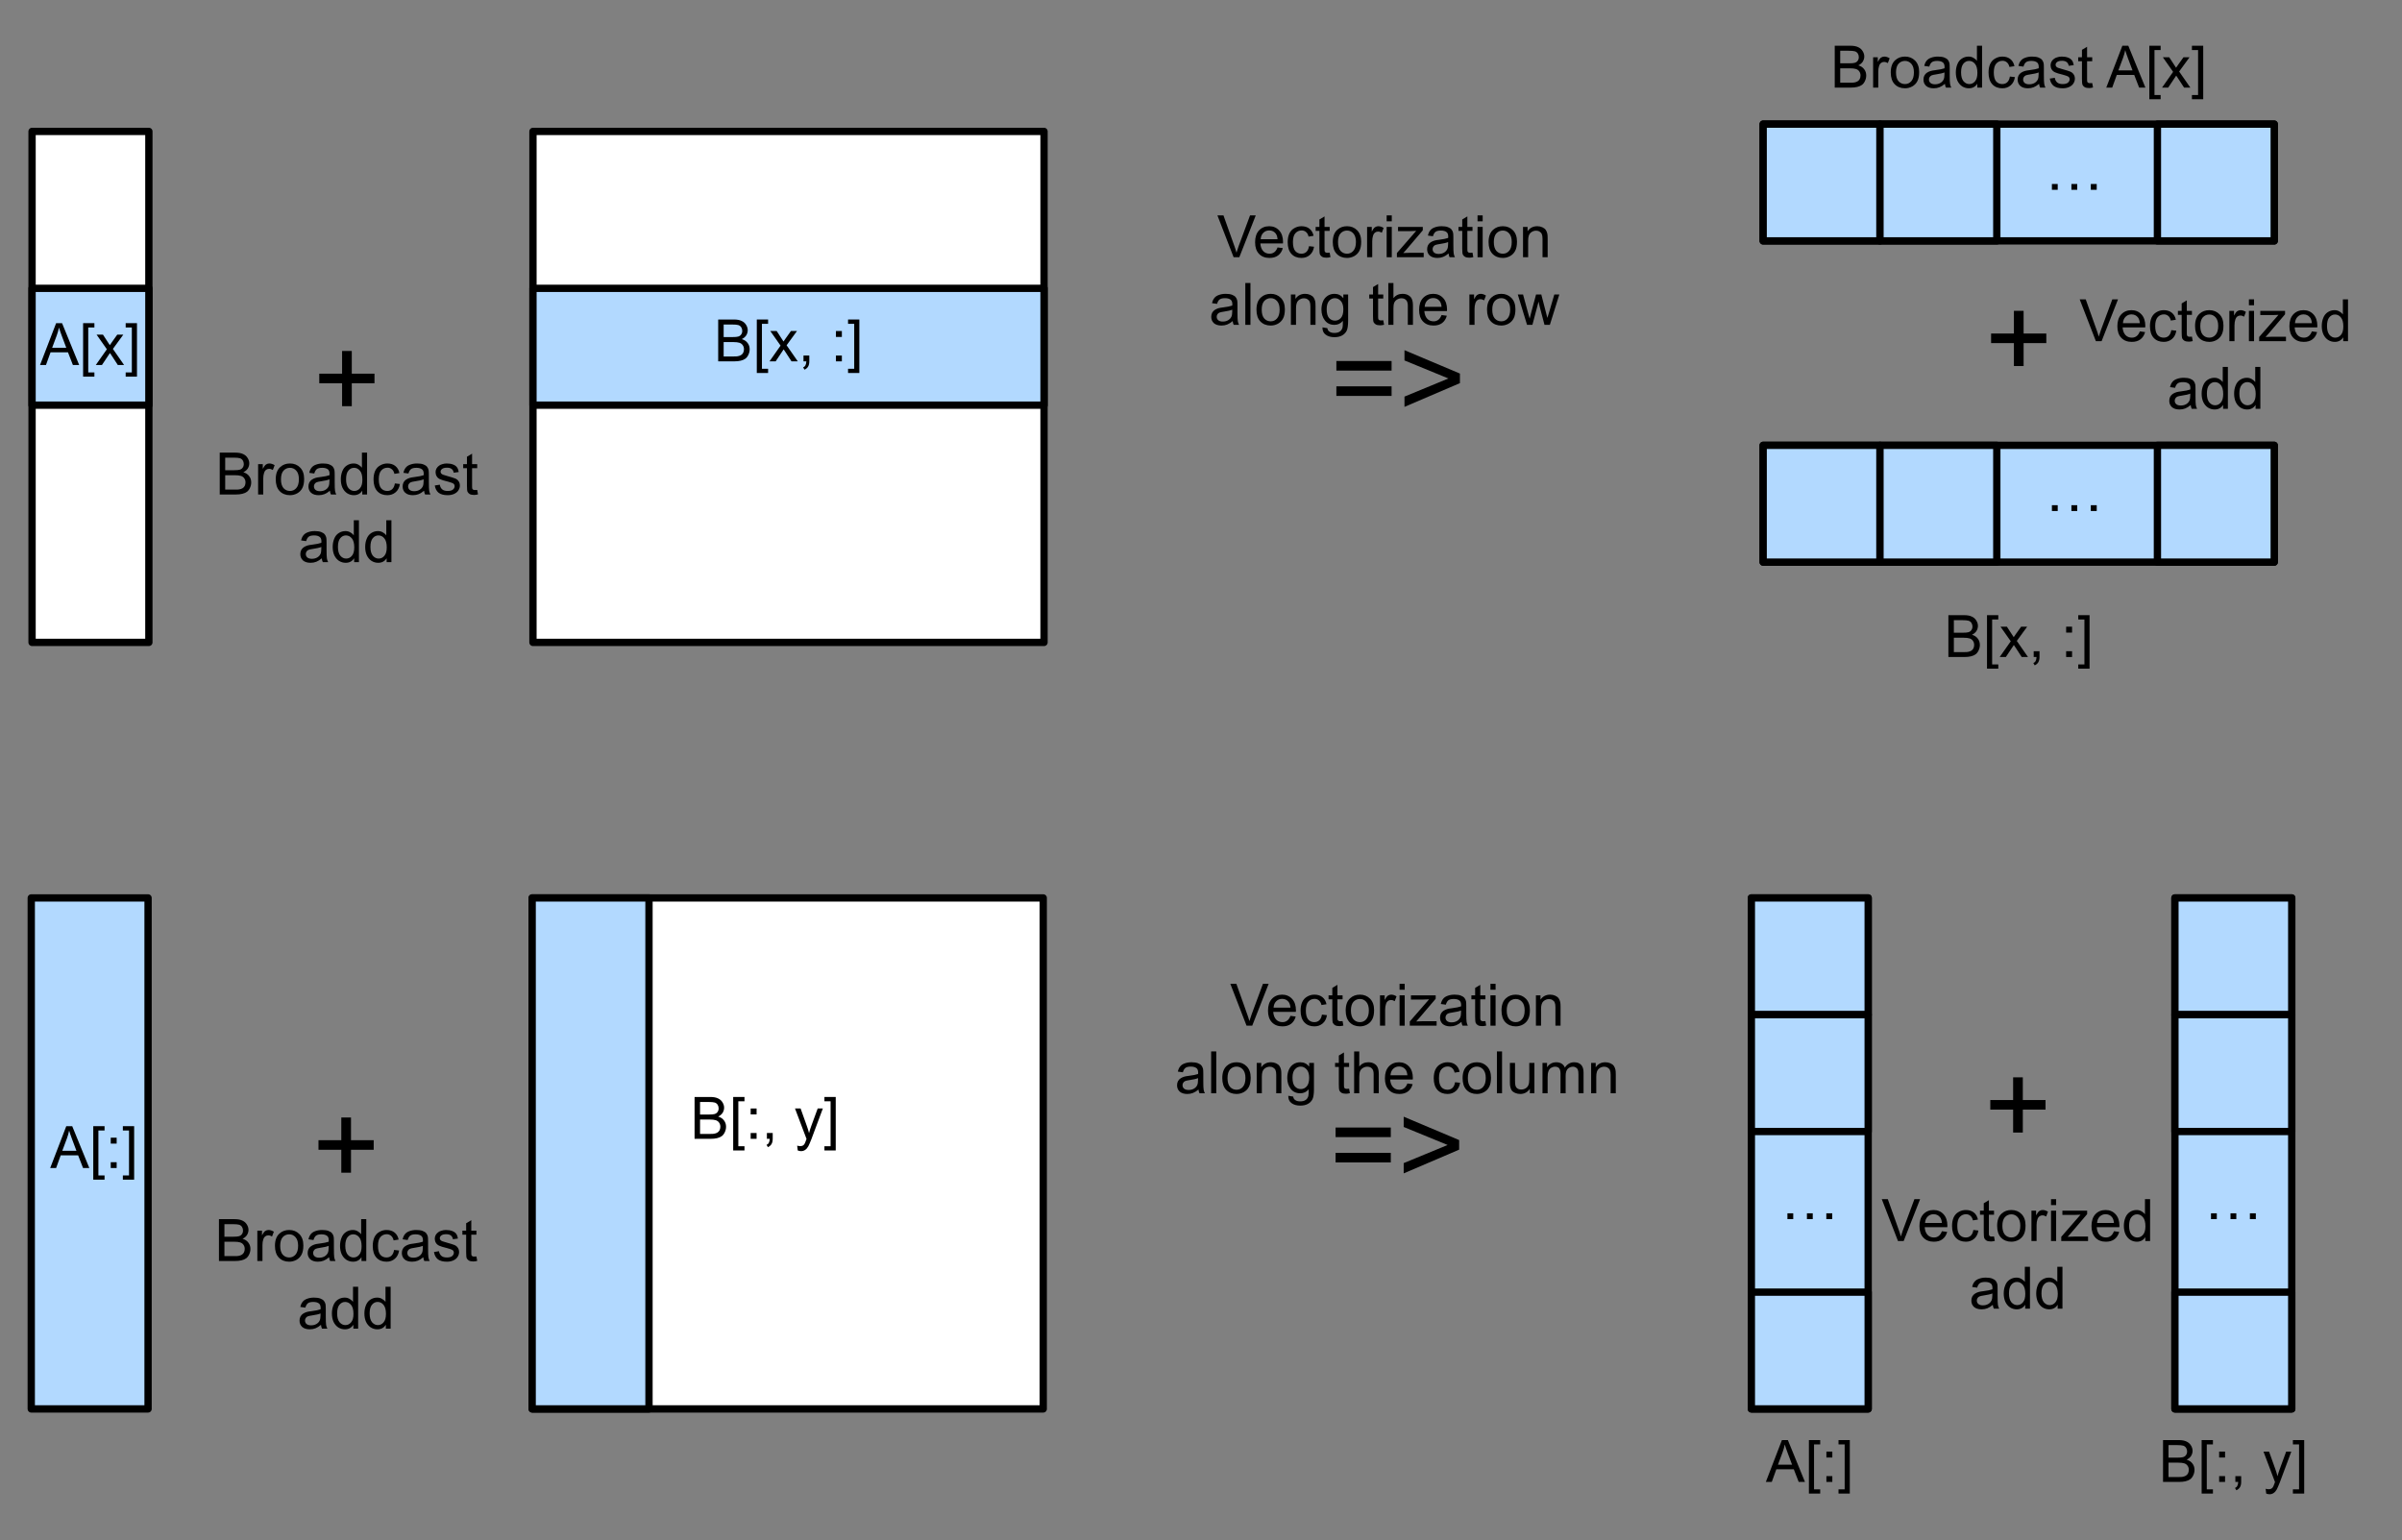 <?xml version="1.0" encoding="UTF-8"?>
<svg xmlns="http://www.w3.org/2000/svg" xmlns:xlink="http://www.w3.org/1999/xlink" width="329pt" height="211pt" viewBox="0 0 329 211" version="1.1">
<rect x="0" y="0" width="329" height="211" fill="#808080" stroke="none"/>
<defs>
<g>
<symbol overflow="visible" id="glyph0-0">
<path style="stroke:none;" d="M 2 0 L 2 -10 L 10 -10 L 10 0 Z M 2.25 -0.25 L 9.75 -0.25 L 9.75 -9.75 L 2.25 -9.75 Z M 2.25 -0.25 "/>
</symbol>
<symbol overflow="visible" id="glyph0-1">
<path style="stroke:none;" d="M 4.016 -1.859 L 4.016 -5 L 0.891 -5 L 0.891 -6.312 L 4.016 -6.312 L 4.016 -9.422 L 5.344 -9.422 L 5.344 -6.312 L 8.453 -6.312 L 8.453 -5 L 5.344 -5 L 5.344 -1.859 Z M 4.016 -1.859 "/>
</symbol>
<symbol overflow="visible" id="glyph0-2">
<path style="stroke:none;" d="M 8.453 -6.734 L 0.891 -6.734 L 0.891 -8.047 L 8.453 -8.047 Z M 8.453 -3.266 L 0.891 -3.266 L 0.891 -4.578 L 8.453 -4.578 Z M 8.453 -3.266 "/>
</symbol>
<symbol overflow="visible" id="glyph0-3">
<path style="stroke:none;" d="M 8.469 -5.016 L 0.875 -1.766 L 0.875 -3.172 L 6.891 -5.656 L 0.875 -8.125 L 0.875 -9.531 L 8.469 -6.328 Z M 8.469 -5.016 "/>
</symbol>
<symbol overflow="visible" id="glyph1-0">
<path style="stroke:none;" d="M 1 0 L 1 -5 L 5 -5 L 5 0 Z M 1.125 -0.125 L 4.875 -0.125 L 4.875 -4.875 L 1.125 -4.875 Z M 1.125 -0.125 "/>
</symbol>
<symbol overflow="visible" id="glyph1-1">
<path style="stroke:none;" d="M 0.594 0 L 0.594 -5.734 L 2.734 -5.734 C 3.172 -5.734 3.52 -5.672 3.781 -5.547 C 4.051 -5.43 4.258 -5.254 4.406 -5.016 C 4.562 -4.773 4.641 -4.523 4.641 -4.266 C 4.641 -4.016 4.57 -3.781 4.438 -3.562 C 4.301 -3.352 4.098 -3.18 3.828 -3.047 C 4.18 -2.941 4.445 -2.766 4.625 -2.516 C 4.812 -2.273 4.906 -1.988 4.906 -1.656 C 4.906 -1.395 4.848 -1.145 4.734 -0.906 C 4.629 -0.676 4.492 -0.5 4.328 -0.375 C 4.16 -0.25 3.945 -0.156 3.688 -0.094 C 3.438 -0.031 3.129 0 2.766 0 Z M 1.344 -3.328 L 2.578 -3.328 C 2.922 -3.328 3.164 -3.348 3.312 -3.391 C 3.5 -3.441 3.641 -3.535 3.734 -3.672 C 3.836 -3.805 3.891 -3.973 3.891 -4.172 C 3.891 -4.359 3.844 -4.523 3.75 -4.672 C 3.656 -4.816 3.523 -4.914 3.359 -4.969 C 3.191 -5.02 2.898 -5.047 2.484 -5.047 L 1.344 -5.047 Z M 1.344 -0.672 L 2.766 -0.672 C 3.016 -0.672 3.188 -0.68 3.281 -0.703 C 3.457 -0.734 3.602 -0.785 3.719 -0.859 C 3.844 -0.93 3.941 -1.035 4.016 -1.172 C 4.086 -1.316 4.125 -1.477 4.125 -1.656 C 4.125 -1.875 4.066 -2.062 3.953 -2.219 C 3.848 -2.375 3.695 -2.484 3.5 -2.547 C 3.312 -2.609 3.035 -2.641 2.672 -2.641 L 1.344 -2.641 Z M 1.344 -0.672 "/>
</symbol>
<symbol overflow="visible" id="glyph1-2">
<path style="stroke:none;" d="M 0.516 0 L 0.516 -4.156 L 1.156 -4.156 L 1.156 -3.516 C 1.312 -3.816 1.457 -4.016 1.594 -4.109 C 1.738 -4.203 1.891 -4.25 2.047 -4.25 C 2.285 -4.25 2.531 -4.172 2.781 -4.016 L 2.531 -3.359 C 2.363 -3.461 2.191 -3.516 2.016 -3.516 C 1.859 -3.516 1.719 -3.469 1.594 -3.375 C 1.477 -3.281 1.395 -3.156 1.344 -3 C 1.258 -2.75 1.219 -2.473 1.219 -2.172 L 1.219 0 Z M 0.516 0 "/>
</symbol>
<symbol overflow="visible" id="glyph1-3">
<path style="stroke:none;" d="M 0.266 -2.078 C 0.266 -2.848 0.477 -3.414 0.906 -3.781 C 1.258 -4.094 1.695 -4.25 2.219 -4.25 C 2.781 -4.25 3.242 -4.062 3.609 -3.688 C 3.973 -3.312 4.156 -2.797 4.156 -2.141 C 4.156 -1.598 4.07 -1.176 3.906 -0.875 C 3.75 -0.57 3.516 -0.332 3.203 -0.156 C 2.898 0.008 2.57 0.094 2.219 0.094 C 1.633 0.094 1.16 -0.094 0.797 -0.469 C 0.441 -0.844 0.266 -1.379 0.266 -2.078 Z M 0.984 -2.078 C 0.984 -1.547 1.098 -1.145 1.328 -0.875 C 1.566 -0.613 1.863 -0.484 2.219 -0.484 C 2.562 -0.484 2.848 -0.613 3.078 -0.875 C 3.316 -1.145 3.438 -1.551 3.438 -2.094 C 3.438 -2.613 3.316 -3.004 3.078 -3.266 C 2.848 -3.523 2.562 -3.656 2.219 -3.656 C 1.863 -3.656 1.566 -3.523 1.328 -3.266 C 1.098 -3.004 0.984 -2.609 0.984 -2.078 Z M 0.984 -2.078 "/>
</symbol>
<symbol overflow="visible" id="glyph1-4">
<path style="stroke:none;" d="M 3.234 -0.516 C 2.973 -0.297 2.723 -0.141 2.484 -0.047 C 2.242 0.047 1.984 0.094 1.703 0.094 C 1.254 0.094 0.906 -0.016 0.656 -0.234 C 0.414 -0.461 0.297 -0.75 0.297 -1.094 C 0.297 -1.301 0.336 -1.488 0.422 -1.656 C 0.516 -1.82 0.633 -1.953 0.781 -2.047 C 0.938 -2.148 1.109 -2.227 1.297 -2.281 C 1.43 -2.32 1.641 -2.359 1.922 -2.391 C 2.492 -2.461 2.91 -2.547 3.172 -2.641 C 3.18 -2.734 3.188 -2.789 3.188 -2.812 C 3.188 -3.102 3.117 -3.305 2.984 -3.422 C 2.805 -3.578 2.539 -3.656 2.188 -3.656 C 1.852 -3.656 1.609 -3.598 1.453 -3.484 C 1.297 -3.367 1.176 -3.164 1.094 -2.875 L 0.406 -2.969 C 0.469 -3.258 0.57 -3.492 0.719 -3.672 C 0.863 -3.859 1.07 -4 1.344 -4.094 C 1.613 -4.195 1.926 -4.25 2.281 -4.25 C 2.633 -4.25 2.922 -4.207 3.141 -4.125 C 3.367 -4.039 3.535 -3.93 3.641 -3.797 C 3.742 -3.672 3.816 -3.516 3.859 -3.328 C 3.879 -3.203 3.891 -2.984 3.891 -2.672 L 3.891 -1.734 C 3.891 -1.086 3.906 -0.676 3.938 -0.5 C 3.969 -0.32 4.023 -0.156 4.109 0 L 3.375 0 C 3.301 -0.145 3.254 -0.316 3.234 -0.516 Z M 3.172 -2.078 C 2.922 -1.973 2.539 -1.883 2.031 -1.812 C 1.738 -1.77 1.531 -1.723 1.406 -1.672 C 1.289 -1.617 1.203 -1.539 1.141 -1.438 C 1.078 -1.344 1.047 -1.234 1.047 -1.109 C 1.047 -0.922 1.113 -0.766 1.25 -0.641 C 1.395 -0.516 1.602 -0.453 1.875 -0.453 C 2.145 -0.453 2.383 -0.508 2.594 -0.625 C 2.812 -0.75 2.969 -0.914 3.062 -1.125 C 3.133 -1.281 3.172 -1.516 3.172 -1.828 Z M 3.172 -2.078 "/>
</symbol>
<symbol overflow="visible" id="glyph1-5">
<path style="stroke:none;" d="M 3.219 0 L 3.219 -0.531 C 2.957 -0.113 2.57 0.094 2.062 0.094 C 1.727 0.094 1.422 0.004 1.141 -0.172 C 0.867 -0.359 0.656 -0.613 0.5 -0.938 C 0.352 -1.27 0.281 -1.648 0.281 -2.078 C 0.281 -2.484 0.348 -2.852 0.484 -3.188 C 0.617 -3.531 0.82 -3.789 1.094 -3.969 C 1.375 -4.156 1.688 -4.25 2.031 -4.25 C 2.281 -4.25 2.5 -4.191 2.688 -4.078 C 2.883 -3.973 3.047 -3.836 3.172 -3.672 L 3.172 -5.734 L 3.875 -5.734 L 3.875 0 Z M 1 -2.078 C 1 -1.547 1.109 -1.145 1.328 -0.875 C 1.555 -0.613 1.82 -0.484 2.125 -0.484 C 2.438 -0.484 2.695 -0.609 2.906 -0.859 C 3.125 -1.109 3.234 -1.492 3.234 -2.016 C 3.234 -2.578 3.125 -2.988 2.906 -3.25 C 2.688 -3.52 2.414 -3.656 2.094 -3.656 C 1.781 -3.656 1.52 -3.523 1.312 -3.266 C 1.102 -3.016 1 -2.617 1 -2.078 Z M 1 -2.078 "/>
</symbol>
<symbol overflow="visible" id="glyph1-6">
<path style="stroke:none;" d="M 3.234 -1.516 L 3.922 -1.438 C 3.848 -0.957 3.656 -0.582 3.344 -0.312 C 3.031 -0.039 2.648 0.094 2.203 0.094 C 1.629 0.094 1.172 -0.086 0.828 -0.453 C 0.484 -0.828 0.312 -1.363 0.312 -2.062 C 0.312 -2.508 0.383 -2.898 0.531 -3.234 C 0.688 -3.566 0.914 -3.816 1.219 -3.984 C 1.52 -4.16 1.848 -4.25 2.203 -4.25 C 2.648 -4.25 3.016 -4.133 3.297 -3.906 C 3.586 -3.676 3.773 -3.352 3.859 -2.938 L 3.172 -2.828 C 3.109 -3.109 2.992 -3.316 2.828 -3.453 C 2.66 -3.598 2.461 -3.672 2.234 -3.672 C 1.879 -3.672 1.586 -3.539 1.359 -3.281 C 1.141 -3.031 1.031 -2.629 1.031 -2.078 C 1.031 -1.523 1.133 -1.117 1.344 -0.859 C 1.562 -0.609 1.844 -0.484 2.188 -0.484 C 2.469 -0.484 2.695 -0.566 2.875 -0.734 C 3.062 -0.91 3.18 -1.172 3.234 -1.516 Z M 3.234 -1.516 "/>
</symbol>
<symbol overflow="visible" id="glyph1-7">
<path style="stroke:none;" d="M 0.25 -1.234 L 0.938 -1.344 C 0.977 -1.07 1.086 -0.859 1.266 -0.703 C 1.441 -0.555 1.691 -0.484 2.016 -0.484 C 2.336 -0.484 2.578 -0.547 2.734 -0.672 C 2.891 -0.805 2.969 -0.961 2.969 -1.141 C 2.969 -1.305 2.898 -1.43 2.766 -1.516 C 2.672 -1.578 2.43 -1.66 2.047 -1.766 C 1.523 -1.891 1.164 -2 0.969 -2.094 C 0.77 -2.188 0.617 -2.316 0.516 -2.484 C 0.41 -2.66 0.359 -2.848 0.359 -3.047 C 0.359 -3.234 0.398 -3.406 0.484 -3.562 C 0.578 -3.719 0.695 -3.848 0.844 -3.953 C 0.945 -4.035 1.094 -4.102 1.281 -4.156 C 1.469 -4.219 1.672 -4.25 1.891 -4.25 C 2.211 -4.25 2.5 -4.203 2.75 -4.109 C 3 -4.016 3.18 -3.883 3.297 -3.719 C 3.41 -3.562 3.488 -3.348 3.531 -3.078 L 2.844 -2.984 C 2.812 -3.203 2.723 -3.367 2.578 -3.484 C 2.43 -3.609 2.219 -3.672 1.938 -3.672 C 1.613 -3.672 1.383 -3.613 1.25 -3.5 C 1.113 -3.395 1.047 -3.27 1.047 -3.125 C 1.047 -3.039 1.07 -2.961 1.125 -2.891 C 1.188 -2.805 1.281 -2.742 1.406 -2.703 C 1.469 -2.672 1.672 -2.609 2.016 -2.516 C 2.516 -2.379 2.863 -2.27 3.062 -2.188 C 3.258 -2.102 3.41 -1.977 3.516 -1.812 C 3.629 -1.656 3.688 -1.457 3.688 -1.219 C 3.688 -0.988 3.617 -0.77 3.484 -0.562 C 3.348 -0.352 3.148 -0.191 2.891 -0.078 C 2.641 0.035 2.348 0.094 2.016 0.094 C 1.484 0.094 1.07 -0.016 0.781 -0.234 C 0.5 -0.461 0.32 -0.797 0.25 -1.234 Z M 0.25 -1.234 "/>
</symbol>
<symbol overflow="visible" id="glyph1-8">
<path style="stroke:none;" d="M 2.062 -0.625 L 2.172 -0.016 C 1.973 0.035 1.797 0.062 1.641 0.062 C 1.379 0.062 1.176 0.02 1.031 -0.062 C 0.895 -0.145 0.797 -0.25 0.734 -0.375 C 0.68 -0.508 0.656 -0.789 0.656 -1.219 L 0.656 -3.609 L 0.141 -3.609 L 0.141 -4.156 L 0.656 -4.156 L 0.656 -5.172 L 1.359 -5.594 L 1.359 -4.156 L 2.062 -4.156 L 2.062 -3.609 L 1.359 -3.609 L 1.359 -1.172 C 1.359 -0.973 1.367 -0.844 1.391 -0.781 C 1.422 -0.727 1.461 -0.688 1.516 -0.656 C 1.566 -0.625 1.645 -0.609 1.75 -0.609 C 1.832 -0.609 1.938 -0.613 2.062 -0.625 Z M 2.062 -0.625 "/>
</symbol>
<symbol overflow="visible" id="glyph1-9">
<path style="stroke:none;" d="M -0.016 0 L 2.188 -5.734 L 3 -5.734 L 5.344 0 L 4.484 0 L 3.812 -1.734 L 1.422 -1.734 L 0.797 0 Z M 1.641 -2.359 L 3.578 -2.359 L 2.984 -3.938 C 2.805 -4.414 2.672 -4.812 2.578 -5.125 C 2.504 -4.758 2.398 -4.395 2.266 -4.031 Z M 1.641 -2.359 "/>
</symbol>
<symbol overflow="visible" id="glyph1-10">
<path style="stroke:none;" d="M 0.547 1.594 L 0.547 -5.734 L 2.094 -5.734 L 2.094 -5.141 L 1.25 -5.141 L 1.25 1.016 L 2.094 1.016 L 2.094 1.594 Z M 0.547 1.594 "/>
</symbol>
<symbol overflow="visible" id="glyph1-11">
<path style="stroke:none;" d="M 0.062 0 L 1.578 -2.156 L 0.172 -4.156 L 1.047 -4.156 L 1.688 -3.172 C 1.812 -2.992 1.91 -2.844 1.984 -2.719 C 2.098 -2.883 2.203 -3.035 2.297 -3.172 L 3 -4.156 L 3.828 -4.156 L 2.406 -2.203 L 3.938 0 L 3.078 0 L 2.234 -1.297 L 2 -1.641 L 0.906 0 Z M 0.062 0 "/>
</symbol>
<symbol overflow="visible" id="glyph1-12">
<path style="stroke:none;" d="M 1.703 1.594 L 0.156 1.594 L 0.156 1.016 L 1 1.016 L 1 -5.141 L 0.156 -5.141 L 0.156 -5.734 L 1.703 -5.734 Z M 1.703 1.594 "/>
</symbol>
<symbol overflow="visible" id="glyph1-13">
<path style="stroke:none;" d="M 0.719 0 L 0.719 -0.797 L 1.516 -0.797 L 1.516 0 C 1.516 0.289 1.461 0.523 1.359 0.703 C 1.254 0.891 1.086 1.035 0.859 1.141 L 0.672 0.828 C 0.816 0.766 0.922 0.672 0.984 0.547 C 1.055 0.422 1.098 0.238 1.109 0 Z M 0.719 0 "/>
</symbol>
<symbol overflow="visible" id="glyph1-14">
<path style="stroke:none;" d=""/>
</symbol>
<symbol overflow="visible" id="glyph1-15">
<path style="stroke:none;" d="M 0.719 -3.344 L 0.719 -4.156 L 1.531 -4.156 L 1.531 -3.344 Z M 0.719 0 L 0.719 -0.797 L 1.531 -0.797 L 1.531 0 Z M 0.719 0 "/>
</symbol>
<symbol overflow="visible" id="glyph1-16">
<path style="stroke:none;" d="M 2.25 0 L 0.031 -5.734 L 0.859 -5.734 L 2.344 -1.562 C 2.469 -1.227 2.566 -0.914 2.641 -0.625 C 2.734 -0.938 2.836 -1.25 2.953 -1.562 L 4.5 -5.734 L 5.281 -5.734 L 3.031 0 Z M 2.25 0 "/>
</symbol>
<symbol overflow="visible" id="glyph1-17">
<path style="stroke:none;" d="M 3.375 -1.344 L 4.094 -1.25 C 3.977 -0.82 3.766 -0.488 3.453 -0.25 C 3.148 -0.02 2.754 0.094 2.266 0.094 C 1.66 0.094 1.18 -0.094 0.828 -0.469 C 0.473 -0.844 0.297 -1.367 0.297 -2.047 C 0.297 -2.742 0.473 -3.285 0.828 -3.672 C 1.191 -4.055 1.66 -4.25 2.234 -4.25 C 2.785 -4.25 3.238 -4.055 3.594 -3.672 C 3.945 -3.297 4.125 -2.766 4.125 -2.078 C 4.125 -2.035 4.117 -1.973 4.109 -1.891 L 1.016 -1.891 C 1.047 -1.441 1.176 -1.094 1.406 -0.844 C 1.633 -0.602 1.926 -0.484 2.281 -0.484 C 2.531 -0.484 2.742 -0.551 2.922 -0.688 C 3.109 -0.82 3.258 -1.039 3.375 -1.344 Z M 1.062 -2.469 L 3.375 -2.469 C 3.344 -2.82 3.254 -3.086 3.109 -3.266 C 2.891 -3.535 2.598 -3.672 2.234 -3.672 C 1.91 -3.672 1.641 -3.562 1.422 -3.344 C 1.203 -3.125 1.082 -2.832 1.062 -2.469 Z M 1.062 -2.469 "/>
</symbol>
<symbol overflow="visible" id="glyph1-18">
<path style="stroke:none;" d="M 0.531 -4.922 L 0.531 -5.734 L 1.234 -5.734 L 1.234 -4.922 Z M 0.531 0 L 0.531 -4.156 L 1.234 -4.156 L 1.234 0 Z M 0.531 0 "/>
</symbol>
<symbol overflow="visible" id="glyph1-19">
<path style="stroke:none;" d="M 0.156 0 L 0.156 -0.578 L 2.797 -3.609 C 2.492 -3.586 2.227 -3.578 2 -3.578 L 0.312 -3.578 L 0.312 -4.156 L 3.703 -4.156 L 3.703 -3.688 L 1.453 -1.047 L 1.031 -0.578 C 1.344 -0.598 1.633 -0.609 1.906 -0.609 L 3.828 -0.609 L 3.828 0 Z M 0.156 0 "/>
</symbol>
<symbol overflow="visible" id="glyph1-20">
<path style="stroke:none;" d="M 0.531 0 L 0.531 -4.156 L 1.156 -4.156 L 1.156 -3.562 C 1.469 -4.02 1.91 -4.25 2.484 -4.25 C 2.734 -4.25 2.961 -4.203 3.172 -4.109 C 3.379 -4.016 3.535 -3.895 3.641 -3.75 C 3.742 -3.602 3.816 -3.43 3.859 -3.234 C 3.891 -3.109 3.906 -2.879 3.906 -2.547 L 3.906 0 L 3.203 0 L 3.203 -2.531 C 3.203 -2.812 3.172 -3.02 3.109 -3.156 C 3.055 -3.301 2.957 -3.414 2.812 -3.5 C 2.676 -3.594 2.516 -3.641 2.328 -3.641 C 2.035 -3.641 1.781 -3.539 1.562 -3.344 C 1.344 -3.156 1.234 -2.797 1.234 -2.266 L 1.234 0 Z M 0.531 0 "/>
</symbol>
<symbol overflow="visible" id="glyph1-21">
<path style="stroke:none;" d="M 0.516 0 L 0.516 -5.734 L 1.219 -5.734 L 1.219 0 Z M 0.516 0 "/>
</symbol>
<symbol overflow="visible" id="glyph1-22">
<path style="stroke:none;" d="M 0.406 0.344 L 1.078 0.453 C 1.109 0.66 1.191 0.812 1.328 0.906 C 1.492 1.039 1.727 1.109 2.031 1.109 C 2.363 1.109 2.617 1.039 2.797 0.906 C 2.973 0.781 3.094 0.598 3.156 0.359 C 3.188 0.211 3.203 -0.086 3.203 -0.547 C 2.891 -0.18 2.504 0 2.047 0 C 1.484 0 1.047 -0.203 0.734 -0.609 C 0.422 -1.023 0.266 -1.52 0.266 -2.094 C 0.266 -2.488 0.332 -2.852 0.469 -3.188 C 0.613 -3.531 0.82 -3.789 1.094 -3.969 C 1.363 -4.156 1.688 -4.25 2.062 -4.25 C 2.551 -4.25 2.953 -4.051 3.266 -3.656 L 3.266 -4.156 L 3.922 -4.156 L 3.922 -0.562 C 3.922 0.082 3.852 0.539 3.719 0.812 C 3.582 1.082 3.375 1.297 3.094 1.453 C 2.812 1.609 2.461 1.688 2.047 1.688 C 1.547 1.688 1.145 1.57 0.844 1.344 C 0.539 1.125 0.395 0.789 0.406 0.344 Z M 0.984 -2.156 C 0.984 -1.602 1.086 -1.203 1.297 -0.953 C 1.516 -0.703 1.789 -0.578 2.125 -0.578 C 2.445 -0.578 2.719 -0.703 2.938 -0.953 C 3.156 -1.203 3.266 -1.594 3.266 -2.125 C 3.266 -2.633 3.148 -3.016 2.922 -3.266 C 2.691 -3.523 2.422 -3.656 2.109 -3.656 C 1.797 -3.656 1.531 -3.531 1.312 -3.281 C 1.094 -3.031 0.984 -2.656 0.984 -2.156 Z M 0.984 -2.156 "/>
</symbol>
<symbol overflow="visible" id="glyph1-23">
<path style="stroke:none;" d="M 0.531 0 L 0.531 -5.734 L 1.234 -5.734 L 1.234 -3.672 C 1.555 -4.055 1.969 -4.25 2.469 -4.25 C 2.781 -4.25 3.047 -4.188 3.266 -4.062 C 3.492 -3.938 3.656 -3.766 3.75 -3.547 C 3.852 -3.336 3.906 -3.031 3.906 -2.625 L 3.906 0 L 3.203 0 L 3.203 -2.625 C 3.203 -2.977 3.125 -3.234 2.969 -3.391 C 2.82 -3.555 2.609 -3.641 2.328 -3.641 C 2.117 -3.641 1.922 -3.582 1.734 -3.469 C 1.555 -3.363 1.426 -3.219 1.344 -3.031 C 1.27 -2.852 1.234 -2.598 1.234 -2.266 L 1.234 0 Z M 0.531 0 "/>
</symbol>
<symbol overflow="visible" id="glyph1-24">
<path style="stroke:none;" d="M 1.297 0 L 0.031 -4.156 L 0.75 -4.156 L 1.406 -1.75 L 1.656 -0.859 C 1.664 -0.91 1.738 -1.195 1.875 -1.719 L 2.531 -4.156 L 3.25 -4.156 L 3.875 -1.75 L 4.078 -0.953 L 4.328 -1.75 L 5.031 -4.156 L 5.719 -4.156 L 4.422 0 L 3.688 0 L 3.031 -2.484 L 2.875 -3.188 L 2.031 0 Z M 1.297 0 "/>
</symbol>
<symbol overflow="visible" id="glyph1-25">
<path style="stroke:none;" d="M 0.938 0 L 0.938 -0.797 L 1.734 -0.797 L 1.734 0 Z M 3.609 0 L 3.609 -0.797 L 4.406 -0.797 L 4.406 0 Z M 6.266 0 L 6.266 -0.797 L 7.078 -0.797 L 7.078 0 Z M 6.266 0 "/>
</symbol>
<symbol overflow="visible" id="glyph1-26">
<path style="stroke:none;" d="M 0.5 1.594 L 0.422 0.938 C 0.578 0.977 0.711 1 0.828 1 C 0.984 1 1.109 0.973 1.203 0.922 C 1.297 0.867 1.367 0.797 1.422 0.703 C 1.473 0.629 1.547 0.457 1.641 0.188 C 1.648 0.145 1.672 0.086 1.703 0.016 L 0.125 -4.156 L 0.891 -4.156 L 1.75 -1.75 C 1.863 -1.445 1.961 -1.125 2.047 -0.781 C 2.129 -1.102 2.227 -1.422 2.344 -1.734 L 3.234 -4.156 L 3.938 -4.156 L 2.359 0.078 C 2.18 0.523 2.047 0.836 1.953 1.016 C 1.828 1.242 1.68 1.41 1.516 1.516 C 1.359 1.629 1.172 1.688 0.953 1.688 C 0.816 1.688 0.664 1.656 0.5 1.594 Z M 0.5 1.594 "/>
</symbol>
<symbol overflow="visible" id="glyph1-27">
<path style="stroke:none;" d="M 3.25 0 L 3.25 -0.609 C 2.926 -0.141 2.488 0.094 1.938 0.094 C 1.688 0.094 1.453 0.047 1.234 -0.047 C 1.023 -0.141 0.867 -0.254 0.766 -0.391 C 0.672 -0.535 0.602 -0.711 0.562 -0.922 C 0.531 -1.055 0.516 -1.273 0.516 -1.578 L 0.516 -4.156 L 1.219 -4.156 L 1.219 -1.844 C 1.219 -1.477 1.234 -1.234 1.266 -1.109 C 1.305 -0.922 1.395 -0.773 1.531 -0.672 C 1.676 -0.566 1.859 -0.516 2.078 -0.516 C 2.285 -0.516 2.477 -0.566 2.656 -0.672 C 2.844 -0.785 2.973 -0.93 3.047 -1.109 C 3.129 -1.297 3.172 -1.566 3.172 -1.922 L 3.172 -4.156 L 3.875 -4.156 L 3.875 0 Z M 3.25 0 "/>
</symbol>
<symbol overflow="visible" id="glyph1-28">
<path style="stroke:none;" d="M 0.531 0 L 0.531 -4.156 L 1.156 -4.156 L 1.156 -3.562 C 1.289 -3.77 1.461 -3.938 1.672 -4.062 C 1.891 -4.188 2.141 -4.25 2.422 -4.25 C 2.723 -4.25 2.973 -4.18 3.172 -4.047 C 3.367 -3.922 3.508 -3.742 3.594 -3.516 C 3.914 -4.004 4.344 -4.25 4.875 -4.25 C 5.281 -4.25 5.594 -4.133 5.812 -3.906 C 6.039 -3.676 6.156 -3.32 6.156 -2.844 L 6.156 0 L 5.453 0 L 5.453 -2.609 C 5.453 -2.891 5.426 -3.094 5.375 -3.219 C 5.332 -3.344 5.25 -3.441 5.125 -3.516 C 5.008 -3.598 4.875 -3.641 4.719 -3.641 C 4.426 -3.641 4.18 -3.539 3.984 -3.344 C 3.797 -3.145 3.703 -2.832 3.703 -2.406 L 3.703 0 L 3 0 L 3 -2.703 C 3 -3.016 2.941 -3.25 2.828 -3.406 C 2.711 -3.562 2.523 -3.641 2.266 -3.641 C 2.066 -3.641 1.879 -3.586 1.703 -3.484 C 1.535 -3.379 1.414 -3.223 1.344 -3.016 C 1.27 -2.816 1.234 -2.531 1.234 -2.156 L 1.234 0 Z M 0.531 0 "/>
</symbol>
</g>
</defs>
<g id="surface1">
<path style="fill-rule:nonzero;fill:rgb(69.804%,85.098%,100%);fill-opacity:1;stroke-width:1;stroke-linecap:round;stroke-linejoin:round;stroke:rgb(0%,0%,0%);stroke-opacity:1;stroke-miterlimit:10;" d="M 332.5 263 L 402.5 263 L 402.5 279 L 332.5 279 Z M 332.5 263 " transform="matrix(1,0,0,1,-91,-246)"/>
<g style="fill:rgb(0%,0%,0%);fill-opacity:1;">
  <use xlink:href="#glyph0-1" x="42.84" y="57.5"/>
</g>
<g style="fill:rgb(0%,0%,0%);fill-opacity:1;">
  <use xlink:href="#glyph1-1" x="29.502" y="67.738"/>
  <use xlink:href="#glyph1-2" x="34.838" y="67.738"/>
  <use xlink:href="#glyph1-3" x="37.502" y="67.738"/>
</g>
<g style="fill:rgb(0%,0%,0%);fill-opacity:1;">
  <use xlink:href="#glyph1-4" x="41.952" y="67.738"/>
</g>
<g style="fill:rgb(0%,0%,0%);fill-opacity:1;">
  <use xlink:href="#glyph1-5" x="46.402" y="67.738"/>
</g>
<g style="fill:rgb(0%,0%,0%);fill-opacity:1;">
  <use xlink:href="#glyph1-6" x="50.851" y="67.738"/>
  <use xlink:href="#glyph1-4" x="54.851" y="67.738"/>
</g>
<g style="fill:rgb(0%,0%,0%);fill-opacity:1;">
  <use xlink:href="#glyph1-7" x="59.301" y="67.738"/>
  <use xlink:href="#glyph1-8" x="63.301" y="67.738"/>
</g>
<g style="fill:rgb(0%,0%,0%);fill-opacity:1;">
  <use xlink:href="#glyph1-4" x="40.838" y="77"/>
  <use xlink:href="#glyph1-5" x="45.288" y="77"/>
  <use xlink:href="#glyph1-5" x="49.738" y="77"/>
</g>
<g style="fill:rgb(0%,0%,0%);fill-opacity:1;">
  <use xlink:href="#glyph0-2" x="182.152" y="57.5"/>
  <use xlink:href="#glyph0-3" x="191.496" y="57.5"/>
</g>
<path style="fill-rule:nonzero;fill:rgb(100%,100%,100%);fill-opacity:1;stroke-width:1;stroke-linecap:round;stroke-linejoin:round;stroke:rgb(0%,0%,0%);stroke-opacity:1;stroke-miterlimit:10;" d="M 95.391 264 L 111.391 264 L 111.391 334 L 95.391 334 Z M 95.391 264 " transform="matrix(1,0,0,1,-91,-246)"/>
<path style="fill-rule:nonzero;fill:rgb(69.804%,85.098%,100%);fill-opacity:1;stroke-width:1;stroke-linecap:round;stroke-linejoin:round;stroke:rgb(0%,0%,0%);stroke-opacity:1;stroke-miterlimit:10;" d="M 95.391 285.5 L 111.391 285.5 L 111.391 301.5 L 95.391 301.5 Z M 95.391 285.5 " transform="matrix(1,0,0,1,-91,-246)"/>
<g style="fill:rgb(0%,0%,0%);fill-opacity:1;">
  <use xlink:href="#glyph1-9" x="5.5" y="50"/>
  <use xlink:href="#glyph1-10" x="10.836" y="50"/>
</g>
<g style="fill:rgb(0%,0%,0%);fill-opacity:1;">
  <use xlink:href="#glyph1-11" x="13.058" y="50"/>
  <use xlink:href="#glyph1-12" x="17.058" y="50"/>
</g>
<path style="fill-rule:nonzero;fill:rgb(100%,100%,100%);fill-opacity:1;stroke-width:1;stroke-linecap:round;stroke-linejoin:round;stroke:rgb(0%,0%,0%);stroke-opacity:1;stroke-miterlimit:10;" d="M 164 264 L 234 264 L 234 334 L 164 334 Z M 164 264 " transform="matrix(1,0,0,1,-91,-246)"/>
<path style="fill-rule:nonzero;fill:rgb(69.804%,85.098%,100%);fill-opacity:1;stroke-width:1;stroke-linecap:round;stroke-linejoin:round;stroke:rgb(0%,0%,0%);stroke-opacity:1;stroke-miterlimit:10;" d="M 164 285.5 L 234 285.5 L 234 301.5 L 164 301.5 Z M 164 285.5 " transform="matrix(1,0,0,1,-91,-246)"/>
<g style="fill:rgb(0%,0%,0%);fill-opacity:1;">
  <use xlink:href="#glyph1-1" x="97.775" y="49.5"/>
  <use xlink:href="#glyph1-10" x="103.111" y="49.5"/>
</g>
<g style="fill:rgb(0%,0%,0%);fill-opacity:1;">
  <use xlink:href="#glyph1-11" x="105.334" y="49.5"/>
  <use xlink:href="#glyph1-13" x="109.334" y="49.5"/>
</g>
<g style="fill:rgb(0%,0%,0%);fill-opacity:1;">
  <use xlink:href="#glyph1-14" x="111.556" y="49.5"/>
</g>
<g style="fill:rgb(0%,0%,0%);fill-opacity:1;">
  <use xlink:href="#glyph1-15" x="113.779" y="49.5"/>
</g>
<g style="fill:rgb(0%,0%,0%);fill-opacity:1;">
  <use xlink:href="#glyph1-12" x="116.001" y="49.5"/>
</g>
<g style="fill:rgb(0%,0%,0%);fill-opacity:1;">
  <use xlink:href="#glyph1-16" x="166.718" y="35.238"/>
</g>
<g style="fill:rgb(0%,0%,0%);fill-opacity:1;">
  <use xlink:href="#glyph1-17" x="171.612" y="35.238"/>
</g>
<g style="fill:rgb(0%,0%,0%);fill-opacity:1;">
  <use xlink:href="#glyph1-6" x="176.062" y="35.238"/>
  <use xlink:href="#glyph1-8" x="180.062" y="35.238"/>
</g>
<g style="fill:rgb(0%,0%,0%);fill-opacity:1;">
  <use xlink:href="#glyph1-3" x="182.284" y="35.238"/>
</g>
<g style="fill:rgb(0%,0%,0%);fill-opacity:1;">
  <use xlink:href="#glyph1-2" x="186.734" y="35.238"/>
  <use xlink:href="#glyph1-18" x="189.398" y="35.238"/>
</g>
<g style="fill:rgb(0%,0%,0%);fill-opacity:1;">
  <use xlink:href="#glyph1-19" x="191.175" y="35.238"/>
  <use xlink:href="#glyph1-4" x="195.175" y="35.238"/>
</g>
<g style="fill:rgb(0%,0%,0%);fill-opacity:1;">
  <use xlink:href="#glyph1-8" x="199.625" y="35.238"/>
</g>
<g style="fill:rgb(0%,0%,0%);fill-opacity:1;">
  <use xlink:href="#glyph1-18" x="201.847" y="35.238"/>
</g>
<g style="fill:rgb(0%,0%,0%);fill-opacity:1;">
  <use xlink:href="#glyph1-3" x="203.625" y="35.238"/>
</g>
<g style="fill:rgb(0%,0%,0%);fill-opacity:1;">
  <use xlink:href="#glyph1-20" x="208.075" y="35.238"/>
</g>
<g style="fill:rgb(0%,0%,0%);fill-opacity:1;">
  <use xlink:href="#glyph1-14" x="212.524" y="35.238"/>
</g>
<g style="fill:rgb(0%,0%,0%);fill-opacity:1;">
  <use xlink:href="#glyph1-4" x="165.605" y="44.5"/>
</g>
<g style="fill:rgb(0%,0%,0%);fill-opacity:1;">
  <use xlink:href="#glyph1-21" x="170.054" y="44.5"/>
</g>
<g style="fill:rgb(0%,0%,0%);fill-opacity:1;">
  <use xlink:href="#glyph1-3" x="171.832" y="44.5"/>
</g>
<g style="fill:rgb(0%,0%,0%);fill-opacity:1;">
  <use xlink:href="#glyph1-20" x="176.281" y="44.5"/>
</g>
<g style="fill:rgb(0%,0%,0%);fill-opacity:1;">
  <use xlink:href="#glyph1-22" x="180.731" y="44.5"/>
</g>
<g style="fill:rgb(0%,0%,0%);fill-opacity:1;">
  <use xlink:href="#glyph1-14" x="185.18" y="44.5"/>
</g>
<g style="fill:rgb(0%,0%,0%);fill-opacity:1;">
  <use xlink:href="#glyph1-8" x="187.403" y="44.5"/>
</g>
<g style="fill:rgb(0%,0%,0%);fill-opacity:1;">
  <use xlink:href="#glyph1-23" x="189.625" y="44.5"/>
</g>
<g style="fill:rgb(0%,0%,0%);fill-opacity:1;">
  <use xlink:href="#glyph1-17" x="194.075" y="44.5"/>
</g>
<g style="fill:rgb(0%,0%,0%);fill-opacity:1;">
  <use xlink:href="#glyph1-14" x="198.524" y="44.5"/>
</g>
<g style="fill:rgb(0%,0%,0%);fill-opacity:1;">
  <use xlink:href="#glyph1-2" x="200.747" y="44.5"/>
  <use xlink:href="#glyph1-3" x="203.411" y="44.5"/>
</g>
<g style="fill:rgb(0%,0%,0%);fill-opacity:1;">
  <use xlink:href="#glyph1-24" x="207.861" y="44.5"/>
</g>
<path style="fill-rule:nonzero;fill:rgb(69.804%,85.098%,100%);fill-opacity:1;stroke-width:1;stroke-linecap:round;stroke-linejoin:round;stroke:rgb(0%,0%,0%);stroke-opacity:1;stroke-miterlimit:10;" d="M 332.5 263 L 348.5 263 L 348.5 279 L 332.5 279 Z M 332.5 263 " transform="matrix(1,0,0,1,-91,-246)"/>
<path style="fill-rule:nonzero;fill:rgb(69.804%,85.098%,100%);fill-opacity:1;stroke-width:1;stroke-linecap:round;stroke-linejoin:round;stroke:rgb(0%,0%,0%);stroke-opacity:1;stroke-miterlimit:10;" d="M 348.5 263 L 364.5 263 L 364.5 279 L 348.5 279 Z M 348.5 263 " transform="matrix(1,0,0,1,-91,-246)"/>
<path style="fill-rule:nonzero;fill:rgb(69.804%,85.098%,100%);fill-opacity:1;stroke-width:1;stroke-linecap:round;stroke-linejoin:round;stroke:rgb(0%,0%,0%);stroke-opacity:1;stroke-miterlimit:10;" d="M 386.5 263 L 402.5 263 L 402.5 279 L 386.5 279 Z M 386.5 263 " transform="matrix(1,0,0,1,-91,-246)"/>
<g style="fill:rgb(0%,0%,0%);fill-opacity:1;">
  <use xlink:href="#glyph1-25" x="280.109" y="26"/>
</g>
<g style="fill:rgb(0%,0%,0%);fill-opacity:1;">
  <use xlink:href="#glyph1-1" x="266.275" y="90"/>
  <use xlink:href="#glyph1-10" x="271.611" y="90"/>
</g>
<g style="fill:rgb(0%,0%,0%);fill-opacity:1;">
  <use xlink:href="#glyph1-11" x="273.834" y="90"/>
  <use xlink:href="#glyph1-13" x="277.834" y="90"/>
</g>
<g style="fill:rgb(0%,0%,0%);fill-opacity:1;">
  <use xlink:href="#glyph1-15" x="282.279" y="90"/>
</g>
<g style="fill:rgb(0%,0%,0%);fill-opacity:1;">
  <use xlink:href="#glyph1-12" x="284.501" y="90"/>
</g>
<path style="fill-rule:nonzero;fill:rgb(69.804%,85.098%,100%);fill-opacity:1;stroke-width:1;stroke-linecap:round;stroke-linejoin:round;stroke:rgb(0%,0%,0%);stroke-opacity:1;stroke-miterlimit:10;" d="M 332.5 307 L 402.5 307 L 402.5 323 L 332.5 323 Z M 332.5 307 " transform="matrix(1,0,0,1,-91,-246)"/>
<path style="fill-rule:nonzero;fill:rgb(69.804%,85.098%,100%);fill-opacity:1;stroke-width:1;stroke-linecap:round;stroke-linejoin:round;stroke:rgb(0%,0%,0%);stroke-opacity:1;stroke-miterlimit:10;" d="M 332.5 307 L 348.5 307 L 348.5 323 L 332.5 323 Z M 332.5 307 " transform="matrix(1,0,0,1,-91,-246)"/>
<path style="fill-rule:nonzero;fill:rgb(69.804%,85.098%,100%);fill-opacity:1;stroke-width:1;stroke-linecap:round;stroke-linejoin:round;stroke:rgb(0%,0%,0%);stroke-opacity:1;stroke-miterlimit:10;" d="M 348.5 307 L 364.5 307 L 364.5 323 L 348.5 323 Z M 348.5 307 " transform="matrix(1,0,0,1,-91,-246)"/>
<path style="fill-rule:nonzero;fill:rgb(69.804%,85.098%,100%);fill-opacity:1;stroke-width:1;stroke-linecap:round;stroke-linejoin:round;stroke:rgb(0%,0%,0%);stroke-opacity:1;stroke-miterlimit:10;" d="M 386.5 307 L 402.5 307 L 402.5 323 L 386.5 323 Z M 386.5 307 " transform="matrix(1,0,0,1,-91,-246)"/>
<g style="fill:rgb(0%,0%,0%);fill-opacity:1;">
  <use xlink:href="#glyph1-25" x="280.109" y="70"/>
</g>
<g style="fill:rgb(0%,0%,0%);fill-opacity:1;">
  <use xlink:href="#glyph1-1" x="250.709" y="12"/>
  <use xlink:href="#glyph1-2" x="256.045" y="12"/>
  <use xlink:href="#glyph1-3" x="258.709" y="12"/>
</g>
<g style="fill:rgb(0%,0%,0%);fill-opacity:1;">
  <use xlink:href="#glyph1-4" x="263.159" y="12"/>
</g>
<g style="fill:rgb(0%,0%,0%);fill-opacity:1;">
  <use xlink:href="#glyph1-5" x="267.608" y="12"/>
</g>
<g style="fill:rgb(0%,0%,0%);fill-opacity:1;">
  <use xlink:href="#glyph1-6" x="272.058" y="12"/>
  <use xlink:href="#glyph1-4" x="276.058" y="12"/>
</g>
<g style="fill:rgb(0%,0%,0%);fill-opacity:1;">
  <use xlink:href="#glyph1-7" x="280.507" y="12"/>
  <use xlink:href="#glyph1-8" x="284.507" y="12"/>
</g>
<g style="fill:rgb(0%,0%,0%);fill-opacity:1;">
  <use xlink:href="#glyph1-9" x="288.511" y="12"/>
  <use xlink:href="#glyph1-10" x="293.847" y="12"/>
</g>
<g style="fill:rgb(0%,0%,0%);fill-opacity:1;">
  <use xlink:href="#glyph1-11" x="296.07" y="12"/>
  <use xlink:href="#glyph1-12" x="300.07" y="12"/>
</g>
<g style="fill:rgb(0%,0%,0%);fill-opacity:1;">
  <use xlink:href="#glyph0-1" x="271.828" y="52"/>
</g>
<g style="fill:rgb(0%,0%,0%);fill-opacity:1;">
  <use xlink:href="#glyph1-16" x="284.822" y="46.738"/>
</g>
<g style="fill:rgb(0%,0%,0%);fill-opacity:1;">
  <use xlink:href="#glyph1-17" x="289.717" y="46.738"/>
</g>
<g style="fill:rgb(0%,0%,0%);fill-opacity:1;">
  <use xlink:href="#glyph1-6" x="294.166" y="46.738"/>
  <use xlink:href="#glyph1-8" x="298.166" y="46.738"/>
</g>
<g style="fill:rgb(0%,0%,0%);fill-opacity:1;">
  <use xlink:href="#glyph1-3" x="300.389" y="46.738"/>
</g>
<g style="fill:rgb(0%,0%,0%);fill-opacity:1;">
  <use xlink:href="#glyph1-2" x="304.838" y="46.738"/>
  <use xlink:href="#glyph1-18" x="307.502" y="46.738"/>
</g>
<g style="fill:rgb(0%,0%,0%);fill-opacity:1;">
  <use xlink:href="#glyph1-19" x="309.28" y="46.738"/>
  <use xlink:href="#glyph1-17" x="313.28" y="46.738"/>
</g>
<g style="fill:rgb(0%,0%,0%);fill-opacity:1;">
  <use xlink:href="#glyph1-5" x="317.729" y="46.738"/>
</g>
<g style="fill:rgb(0%,0%,0%);fill-opacity:1;">
  <use xlink:href="#glyph1-14" x="322.179" y="46.738"/>
</g>
<g style="fill:rgb(0%,0%,0%);fill-opacity:1;">
  <use xlink:href="#glyph1-4" x="296.826" y="56"/>
  <use xlink:href="#glyph1-5" x="301.276" y="56"/>
  <use xlink:href="#glyph1-5" x="305.725" y="56"/>
</g>
<g style="fill:rgb(0%,0%,0%);fill-opacity:1;">
  <use xlink:href="#glyph0-1" x="42.732" y="162.5"/>
</g>
<g style="fill:rgb(0%,0%,0%);fill-opacity:1;">
  <use xlink:href="#glyph1-1" x="29.395" y="172.738"/>
  <use xlink:href="#glyph1-2" x="34.73" y="172.738"/>
  <use xlink:href="#glyph1-3" x="37.395" y="172.738"/>
</g>
<g style="fill:rgb(0%,0%,0%);fill-opacity:1;">
  <use xlink:href="#glyph1-4" x="41.844" y="172.738"/>
</g>
<g style="fill:rgb(0%,0%,0%);fill-opacity:1;">
  <use xlink:href="#glyph1-5" x="46.294" y="172.738"/>
</g>
<g style="fill:rgb(0%,0%,0%);fill-opacity:1;">
  <use xlink:href="#glyph1-6" x="50.743" y="172.738"/>
  <use xlink:href="#glyph1-4" x="54.743" y="172.738"/>
</g>
<g style="fill:rgb(0%,0%,0%);fill-opacity:1;">
  <use xlink:href="#glyph1-7" x="59.193" y="172.738"/>
  <use xlink:href="#glyph1-8" x="63.193" y="172.738"/>
</g>
<g style="fill:rgb(0%,0%,0%);fill-opacity:1;">
  <use xlink:href="#glyph1-4" x="40.73" y="182"/>
  <use xlink:href="#glyph1-5" x="45.18" y="182"/>
  <use xlink:href="#glyph1-5" x="49.63" y="182"/>
</g>
<g style="fill:rgb(0%,0%,0%);fill-opacity:1;">
  <use xlink:href="#glyph0-2" x="182.044" y="162.5"/>
  <use xlink:href="#glyph0-3" x="191.388" y="162.5"/>
</g>
<path style="fill-rule:nonzero;fill:rgb(69.804%,85.098%,100%);fill-opacity:1;stroke-width:1;stroke-linecap:round;stroke-linejoin:round;stroke:rgb(0%,0%,0%);stroke-opacity:1;stroke-miterlimit:10;" d="M 95.281 369 L 111.281 369 L 111.281 439 L 95.281 439 Z M 95.281 369 " transform="matrix(1,0,0,1,-91,-246)"/>
<g style="fill:rgb(0%,0%,0%);fill-opacity:1;">
  <use xlink:href="#glyph1-9" x="6.891" y="160"/>
  <use xlink:href="#glyph1-10" x="12.227" y="160"/>
</g>
<g style="fill:rgb(0%,0%,0%);fill-opacity:1;">
  <use xlink:href="#glyph1-15" x="14.449" y="160"/>
</g>
<g style="fill:rgb(0%,0%,0%);fill-opacity:1;">
  <use xlink:href="#glyph1-12" x="16.671" y="160"/>
</g>
<path style="fill-rule:nonzero;fill:rgb(100%,100%,100%);fill-opacity:1;stroke-width:1;stroke-linecap:round;stroke-linejoin:round;stroke:rgb(0%,0%,0%);stroke-opacity:1;stroke-miterlimit:10;" d="M 163.891 369 L 233.891 369 L 233.891 439 L 163.891 439 Z M 163.891 369 " transform="matrix(1,0,0,1,-91,-246)"/>
<g style="fill:rgb(0%,0%,0%);fill-opacity:1;">
  <use xlink:href="#glyph1-1" x="94.541" y="156"/>
  <use xlink:href="#glyph1-10" x="99.877" y="156"/>
</g>
<g style="fill:rgb(0%,0%,0%);fill-opacity:1;">
  <use xlink:href="#glyph1-15" x="102.099" y="156"/>
</g>
<g style="fill:rgb(0%,0%,0%);fill-opacity:1;">
  <use xlink:href="#glyph1-13" x="104.322" y="156"/>
</g>
<g style="fill:rgb(0%,0%,0%);fill-opacity:1;">
  <use xlink:href="#glyph1-26" x="108.766" y="156"/>
  <use xlink:href="#glyph1-12" x="112.766" y="156"/>
</g>
<g style="fill:rgb(0%,0%,0%);fill-opacity:1;">
  <use xlink:href="#glyph0-1" x="271.72" y="157"/>
</g>
<g style="fill:rgb(0%,0%,0%);fill-opacity:1;">
  <use xlink:href="#glyph1-16" x="257.714" y="170"/>
</g>
<g style="fill:rgb(0%,0%,0%);fill-opacity:1;">
  <use xlink:href="#glyph1-17" x="262.609" y="170"/>
</g>
<g style="fill:rgb(0%,0%,0%);fill-opacity:1;">
  <use xlink:href="#glyph1-6" x="267.058" y="170"/>
  <use xlink:href="#glyph1-8" x="271.058" y="170"/>
</g>
<g style="fill:rgb(0%,0%,0%);fill-opacity:1;">
  <use xlink:href="#glyph1-3" x="273.281" y="170"/>
</g>
<g style="fill:rgb(0%,0%,0%);fill-opacity:1;">
  <use xlink:href="#glyph1-2" x="277.73" y="170"/>
  <use xlink:href="#glyph1-18" x="280.394" y="170"/>
</g>
<g style="fill:rgb(0%,0%,0%);fill-opacity:1;">
  <use xlink:href="#glyph1-19" x="282.172" y="170"/>
  <use xlink:href="#glyph1-17" x="286.172" y="170"/>
</g>
<g style="fill:rgb(0%,0%,0%);fill-opacity:1;">
  <use xlink:href="#glyph1-5" x="290.622" y="170"/>
</g>
<g style="fill:rgb(0%,0%,0%);fill-opacity:1;">
  <use xlink:href="#glyph1-4" x="269.718" y="179.262"/>
  <use xlink:href="#glyph1-5" x="274.168" y="179.262"/>
  <use xlink:href="#glyph1-5" x="278.618" y="179.262"/>
</g>
<path style="fill-rule:nonzero;fill:rgb(69.804%,85.098%,100%);fill-opacity:1;stroke-width:1;stroke-linecap:round;stroke-linejoin:round;stroke:rgb(0%,0%,0%);stroke-opacity:1;stroke-miterlimit:10;" d="M 163.891 369 L 179.891 369 L 179.891 439 L 163.891 439 Z M 163.891 369 " transform="matrix(1,0,0,1,-91,-246)"/>
<g style="fill:rgb(0%,0%,0%);fill-opacity:1;">
  <use xlink:href="#glyph1-16" x="168.486" y="140.5"/>
</g>
<g style="fill:rgb(0%,0%,0%);fill-opacity:1;">
  <use xlink:href="#glyph1-17" x="173.38" y="140.5"/>
</g>
<g style="fill:rgb(0%,0%,0%);fill-opacity:1;">
  <use xlink:href="#glyph1-6" x="177.83" y="140.5"/>
  <use xlink:href="#glyph1-8" x="181.83" y="140.5"/>
</g>
<g style="fill:rgb(0%,0%,0%);fill-opacity:1;">
  <use xlink:href="#glyph1-3" x="184.052" y="140.5"/>
</g>
<g style="fill:rgb(0%,0%,0%);fill-opacity:1;">
  <use xlink:href="#glyph1-2" x="188.502" y="140.5"/>
  <use xlink:href="#glyph1-18" x="191.166" y="140.5"/>
</g>
<g style="fill:rgb(0%,0%,0%);fill-opacity:1;">
  <use xlink:href="#glyph1-19" x="192.943" y="140.5"/>
  <use xlink:href="#glyph1-4" x="196.943" y="140.5"/>
</g>
<g style="fill:rgb(0%,0%,0%);fill-opacity:1;">
  <use xlink:href="#glyph1-8" x="201.393" y="140.5"/>
</g>
<g style="fill:rgb(0%,0%,0%);fill-opacity:1;">
  <use xlink:href="#glyph1-18" x="203.615" y="140.5"/>
</g>
<g style="fill:rgb(0%,0%,0%);fill-opacity:1;">
  <use xlink:href="#glyph1-3" x="205.393" y="140.5"/>
</g>
<g style="fill:rgb(0%,0%,0%);fill-opacity:1;">
  <use xlink:href="#glyph1-20" x="209.843" y="140.5"/>
</g>
<g style="fill:rgb(0%,0%,0%);fill-opacity:1;">
  <use xlink:href="#glyph1-14" x="214.292" y="140.5"/>
</g>
<g style="fill:rgb(0%,0%,0%);fill-opacity:1;">
  <use xlink:href="#glyph1-4" x="160.923" y="149.762"/>
</g>
<g style="fill:rgb(0%,0%,0%);fill-opacity:1;">
  <use xlink:href="#glyph1-21" x="165.373" y="149.762"/>
</g>
<g style="fill:rgb(0%,0%,0%);fill-opacity:1;">
  <use xlink:href="#glyph1-3" x="167.15" y="149.762"/>
</g>
<g style="fill:rgb(0%,0%,0%);fill-opacity:1;">
  <use xlink:href="#glyph1-20" x="171.6" y="149.762"/>
</g>
<g style="fill:rgb(0%,0%,0%);fill-opacity:1;">
  <use xlink:href="#glyph1-22" x="176.05" y="149.762"/>
</g>
<g style="fill:rgb(0%,0%,0%);fill-opacity:1;">
  <use xlink:href="#glyph1-14" x="180.499" y="149.762"/>
</g>
<g style="fill:rgb(0%,0%,0%);fill-opacity:1;">
  <use xlink:href="#glyph1-8" x="182.722" y="149.762"/>
</g>
<g style="fill:rgb(0%,0%,0%);fill-opacity:1;">
  <use xlink:href="#glyph1-23" x="184.944" y="149.762"/>
</g>
<g style="fill:rgb(0%,0%,0%);fill-opacity:1;">
  <use xlink:href="#glyph1-17" x="189.394" y="149.762"/>
</g>
<g style="fill:rgb(0%,0%,0%);fill-opacity:1;">
  <use xlink:href="#glyph1-14" x="193.843" y="149.762"/>
</g>
<g style="fill:rgb(0%,0%,0%);fill-opacity:1;">
  <use xlink:href="#glyph1-6" x="196.066" y="149.762"/>
  <use xlink:href="#glyph1-3" x="200.066" y="149.762"/>
</g>
<g style="fill:rgb(0%,0%,0%);fill-opacity:1;">
  <use xlink:href="#glyph1-21" x="204.515" y="149.762"/>
</g>
<g style="fill:rgb(0%,0%,0%);fill-opacity:1;">
  <use xlink:href="#glyph1-27" x="206.293" y="149.762"/>
</g>
<g style="fill:rgb(0%,0%,0%);fill-opacity:1;">
  <use xlink:href="#glyph1-28" x="210.743" y="149.762"/>
  <use xlink:href="#glyph1-20" x="217.406" y="149.762"/>
</g>
<path style="fill-rule:nonzero;fill:rgb(69.804%,85.098%,100%);fill-opacity:1;stroke-width:1;stroke-linecap:round;stroke-linejoin:round;stroke:rgb(0%,0%,0%);stroke-opacity:1;stroke-miterlimit:10;" d="M 330.883 369 L 346.883 369 L 346.883 439 L 330.883 439 Z M 330.883 369 " transform="matrix(1,0,0,1,-91,-246)"/>
<g style="fill:rgb(0%,0%,0%);fill-opacity:1;">
  <use xlink:href="#glyph1-9" x="241.882" y="203"/>
  <use xlink:href="#glyph1-10" x="247.218" y="203"/>
</g>
<g style="fill:rgb(0%,0%,0%);fill-opacity:1;">
  <use xlink:href="#glyph1-15" x="249.441" y="203"/>
</g>
<g style="fill:rgb(0%,0%,0%);fill-opacity:1;">
  <use xlink:href="#glyph1-12" x="251.663" y="203"/>
</g>
<path style="fill-rule:nonzero;fill:rgb(69.804%,85.098%,100%);fill-opacity:1;stroke-width:1;stroke-linecap:round;stroke-linejoin:round;stroke:rgb(0%,0%,0%);stroke-opacity:1;stroke-miterlimit:10;" d="M 330.883 369 L 346.883 369 L 346.883 385 L 330.883 385 Z M 330.883 369 " transform="matrix(1,0,0,1,-91,-246)"/>
<path style="fill-rule:nonzero;fill:rgb(69.804%,85.098%,100%);fill-opacity:1;stroke-width:1;stroke-linecap:round;stroke-linejoin:round;stroke:rgb(0%,0%,0%);stroke-opacity:1;stroke-miterlimit:10;" d="M 330.883 385 L 346.883 385 L 346.883 401 L 330.883 401 Z M 330.883 385 " transform="matrix(1,0,0,1,-91,-246)"/>
<path style="fill-rule:nonzero;fill:rgb(69.804%,85.098%,100%);fill-opacity:1;stroke-width:1;stroke-linecap:round;stroke-linejoin:round;stroke:rgb(0%,0%,0%);stroke-opacity:1;stroke-miterlimit:10;" d="M 330.883 423 L 346.883 423 L 346.883 439 L 330.883 439 Z M 330.883 423 " transform="matrix(1,0,0,1,-91,-246)"/>
<g style="fill:rgb(0%,0%,0%);fill-opacity:1;">
  <use xlink:href="#glyph1-25" x="243.884" y="167"/>
</g>
<path style="fill-rule:nonzero;fill:rgb(69.804%,85.098%,100%);fill-opacity:1;stroke-width:1;stroke-linecap:round;stroke-linejoin:round;stroke:rgb(0%,0%,0%);stroke-opacity:1;stroke-miterlimit:10;" d="M 388.898 369 L 404.898 369 L 404.898 439 L 388.898 439 Z M 388.898 369 " transform="matrix(1,0,0,1,-91,-246)"/>
<path style="fill-rule:nonzero;fill:rgb(69.804%,85.098%,100%);fill-opacity:1;stroke-width:1;stroke-linecap:round;stroke-linejoin:round;stroke:rgb(0%,0%,0%);stroke-opacity:1;stroke-miterlimit:10;" d="M 388.898 369 L 404.898 369 L 404.898 385 L 388.898 385 Z M 388.898 369 " transform="matrix(1,0,0,1,-91,-246)"/>
<path style="fill-rule:nonzero;fill:rgb(69.804%,85.098%,100%);fill-opacity:1;stroke-width:1;stroke-linecap:round;stroke-linejoin:round;stroke:rgb(0%,0%,0%);stroke-opacity:1;stroke-miterlimit:10;" d="M 388.898 385 L 404.898 385 L 404.898 401 L 388.898 401 Z M 388.898 385 " transform="matrix(1,0,0,1,-91,-246)"/>
<path style="fill-rule:nonzero;fill:rgb(69.804%,85.098%,100%);fill-opacity:1;stroke-width:1;stroke-linecap:round;stroke-linejoin:round;stroke:rgb(0%,0%,0%);stroke-opacity:1;stroke-miterlimit:10;" d="M 388.898 423 L 404.898 423 L 404.898 439 L 388.898 439 Z M 388.898 423 " transform="matrix(1,0,0,1,-91,-246)"/>
<g style="fill:rgb(0%,0%,0%);fill-opacity:1;">
  <use xlink:href="#glyph1-25" x="301.9" y="167"/>
</g>
<g style="fill:rgb(0%,0%,0%);fill-opacity:1;">
  <use xlink:href="#glyph1-1" x="295.675" y="203"/>
  <use xlink:href="#glyph1-10" x="301.011" y="203"/>
</g>
<g style="fill:rgb(0%,0%,0%);fill-opacity:1;">
  <use xlink:href="#glyph1-15" x="303.234" y="203"/>
</g>
<g style="fill:rgb(0%,0%,0%);fill-opacity:1;">
  <use xlink:href="#glyph1-13" x="305.456" y="203"/>
</g>
<g style="fill:rgb(0%,0%,0%);fill-opacity:1;">
  <use xlink:href="#glyph1-26" x="309.901" y="203"/>
  <use xlink:href="#glyph1-12" x="313.901" y="203"/>
</g>
</g>
</svg>
